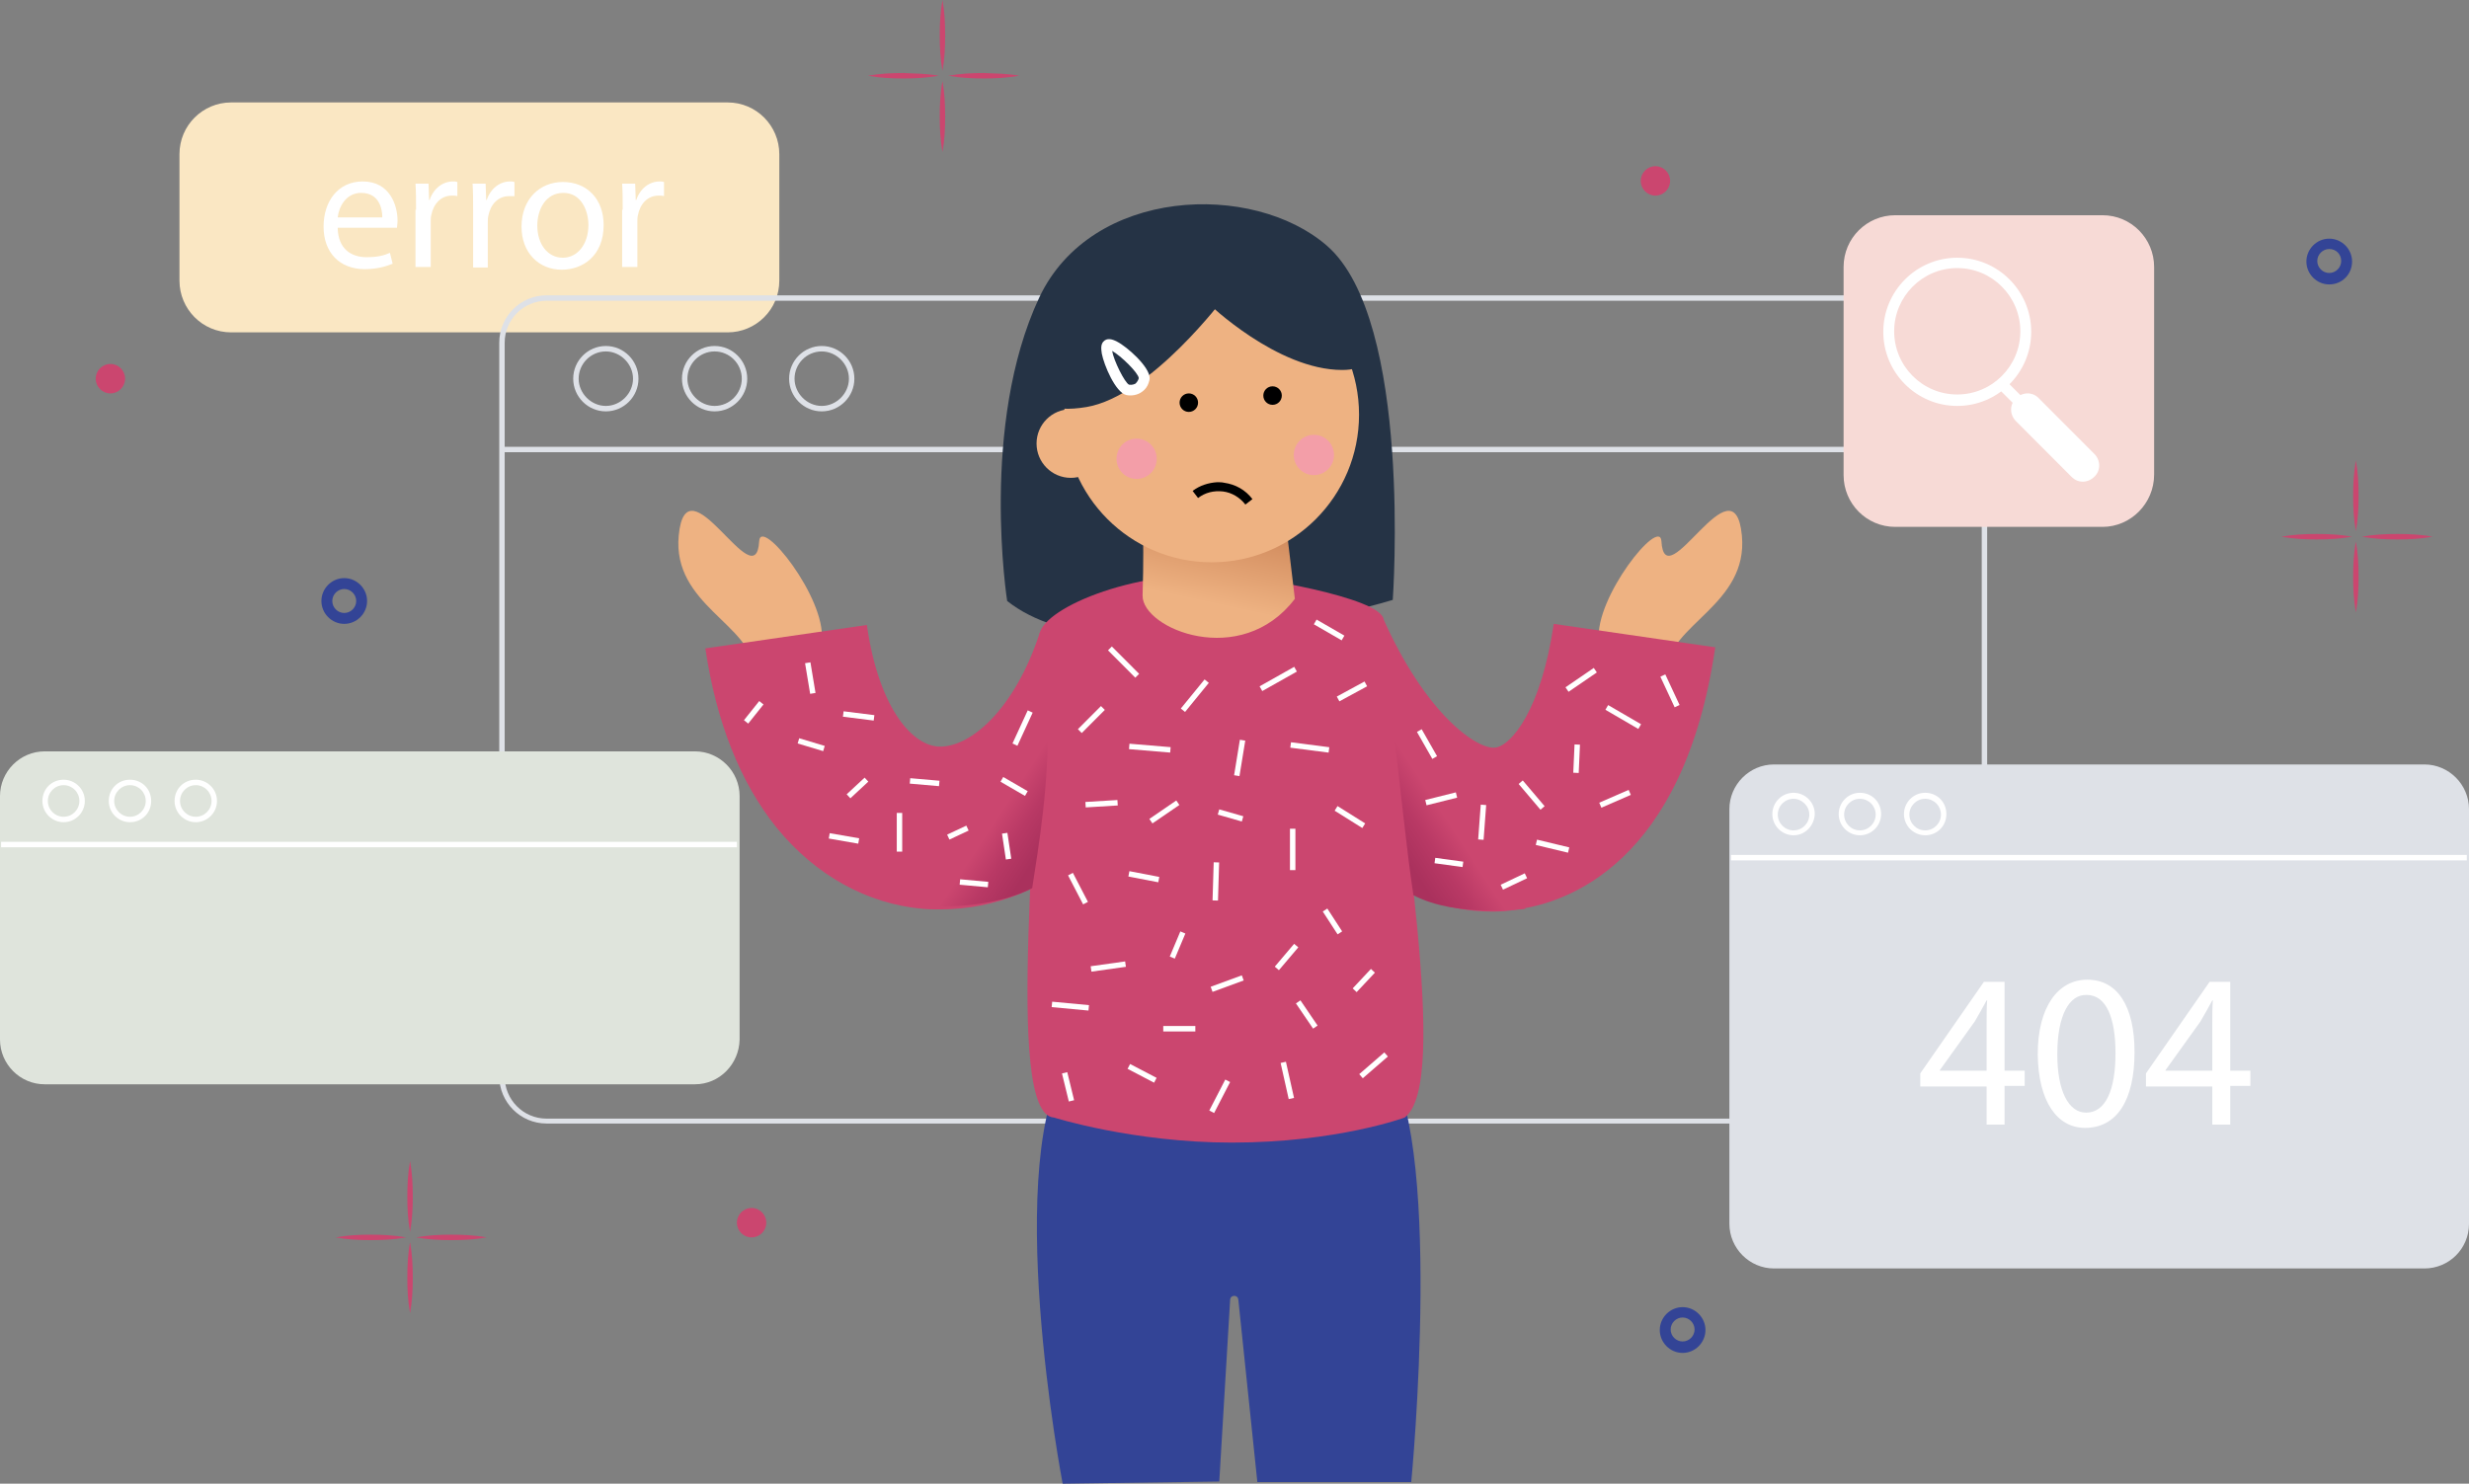 <svg xmlns="http://www.w3.org/2000/svg" width="747" height="449" viewBox="0 0 747 449" fill="none">
<rect x="0" y="0" width="747" height="449" fill="#808080" stroke="none"/>
<g clip-path="url(#clip0_44_13761)">
<path d="M220.151 100.584H69.928C61.207 100.584 54.297 93.493 54.297 84.919V46.664C54.297 37.925 61.372 31 69.928 31H220.151C228.871 31 235.782 38.09 235.782 46.664V84.919C235.782 93.658 228.707 100.584 220.151 100.584Z" fill="#FAE7C3"/>
<path d="M586.742 340.007H165.362C157.464 340.007 151.047 333.576 151.047 325.661V103.717C151.047 95.802 157.464 89.371 165.362 89.371H586.907C594.804 89.371 601.221 95.802 601.221 103.717V325.826C601.057 333.741 594.64 340.007 586.742 340.007ZM165.362 91.02C158.451 91.02 152.692 96.627 152.692 103.717V325.826C152.692 332.751 158.287 338.523 165.362 338.523H586.907C593.817 338.523 599.576 332.916 599.576 325.826V103.717C599.576 96.791 593.982 91.02 586.907 91.02H165.362Z" fill="#DEE1E7"/>
<path d="M598.917 135.211H152.691V136.86H598.917V135.211Z" fill="#DEE1E7"/>
<path d="M183.298 124.493C177.868 124.493 173.426 120.041 173.426 114.6C173.426 109.158 177.868 104.706 183.298 104.706C188.728 104.706 193.17 109.158 193.17 114.6C193.17 120.041 188.728 124.493 183.298 124.493ZM183.298 106.355C178.691 106.355 175.071 110.148 175.071 114.6C175.071 119.052 178.856 122.844 183.298 122.844C187.741 122.844 191.525 119.052 191.525 114.6C191.525 110.148 187.741 106.355 183.298 106.355Z" fill="#DEE1E7"/>
<path d="M216.204 124.493C210.775 124.493 206.332 120.041 206.332 114.6C206.332 109.158 210.775 104.706 216.204 104.706C221.634 104.706 226.077 109.158 226.077 114.6C226.077 120.041 221.634 124.493 216.204 124.493ZM216.204 106.355C211.597 106.355 207.977 110.148 207.977 114.6C207.977 119.052 211.762 122.844 216.204 122.844C220.811 122.844 224.431 119.052 224.431 114.6C224.431 110.148 220.811 106.355 216.204 106.355Z" fill="#DEE1E7"/>
<path d="M248.618 124.493C243.189 124.493 238.746 120.041 238.746 114.6C238.746 109.158 243.189 104.706 248.618 104.706C254.048 104.706 258.491 109.158 258.491 114.6C258.491 120.041 254.048 124.493 248.618 124.493ZM248.618 106.355C244.011 106.355 240.391 110.148 240.391 114.6C240.391 119.052 244.176 122.844 248.618 122.844C253.061 122.844 256.845 119.052 256.845 114.6C256.845 110.148 253.061 106.355 248.618 106.355Z" fill="#DEE1E7"/>
<path d="M248.618 193.748C249.934 180.886 230.189 156.317 229.696 163.738C228.709 181.711 207.648 137.85 205.344 162.089C203.37 183.03 227.721 189.131 228.051 202.817C228.38 216.503 248.618 193.748 248.618 193.748Z" fill="#EEB282"/>
<path d="M483.739 193.748C482.422 180.886 502.167 156.317 502.661 163.738C503.648 181.711 524.709 137.85 527.012 162.089C528.987 183.03 504.635 189.131 504.306 202.817C503.977 216.503 483.739 193.748 483.739 193.748Z" fill="#EEB282"/>
<path d="M284.651 275.204C282.841 275.204 281.031 275.204 279.221 275.039C262.274 273.555 246.643 264.816 234.961 250.471C223.937 236.785 216.697 218.482 213.406 196.221L262.274 189.131C265.729 213.535 275.437 225.077 283.499 225.902C293.042 226.726 306.864 215.184 314.597 191.439L361.49 206.939C347.504 248.987 317.723 275.204 284.651 275.204Z" fill="#CB466F"/>
<path d="M451.49 275.864C421.215 275.864 392.585 251.46 373.828 208.918L418.253 186.657C431.416 216.503 447.212 227.056 452.477 226.231C457.249 225.572 466.298 214.854 470.083 188.801L518.95 195.891C509.407 261.353 474.031 273.226 459.059 275.204C456.59 275.699 453.958 275.864 451.49 275.864Z" fill="#CB466F"/>
<path d="M321.507 449C321.507 449 302.421 349.405 323.975 319.56C345.53 289.715 405.586 305.214 418.255 319.56C437.342 341.161 426.976 448.505 426.976 448.505H380.412L374.653 393.267C374.488 391.783 372.349 391.783 372.185 393.267L368.894 448.34L321.507 449Z" fill="#334496"/>
<path d="M304.724 181.876C304.724 181.876 296.332 128.616 314.431 90.031C330.227 56.558 379.095 54.909 401.472 74.366C427.469 96.956 421.381 181.546 421.381 181.546C421.381 181.546 336.973 207.434 304.724 181.876Z" fill="#253345"/>
<path d="M318.872 338.193C318.872 338.193 342.894 345.778 372.675 345.778C404.431 345.778 424.998 338.193 424.998 338.193C438.984 327.64 423.188 245.029 418.581 187.482C418.088 180.721 378.105 174.291 371.359 173.961C342.071 172.312 314.265 184.679 314.429 192.594C315.252 239.753 303.405 337.368 318.872 338.193Z" fill="#CB466F"/>
<path d="M345.857 161.924C345.857 161.924 346.021 170.168 345.692 180.227C345.528 190.285 375.473 202.652 391.763 181.216L389.295 160.44L345.857 161.924Z" fill="url(#paint0_linear_44_13761)"/>
<path d="M366.59 170.168C391.216 170.168 411.179 150.162 411.179 125.483C411.179 100.803 391.216 80.797 366.59 80.797C341.963 80.797 322 100.803 322 125.483C322 150.162 341.963 170.168 366.59 170.168Z" fill="#EEB282"/>
<path d="M359.68 124.658C361.225 124.658 362.477 123.403 362.477 121.855C362.477 120.307 361.225 119.052 359.68 119.052C358.135 119.052 356.883 120.307 356.883 121.855C356.883 123.403 358.135 124.658 359.68 124.658Z" fill="black"/>
<path d="M368.236 145.929C368.894 145.929 369.717 145.929 370.375 146.094C373.83 146.589 376.792 148.238 378.931 151.041L376.792 152.69C375.147 150.546 372.679 149.062 370.046 148.732C367.249 148.403 364.616 149.062 362.477 150.711L360.832 148.567C362.971 146.919 365.604 146.094 368.236 145.929Z" fill="black"/>
<path d="M385.016 122.515C386.561 122.515 387.813 121.259 387.813 119.711C387.813 118.163 386.561 116.908 385.016 116.908C383.471 116.908 382.219 118.163 382.219 119.711C382.219 121.259 383.471 122.515 385.016 122.515Z" fill="black"/>
<path d="M343.885 144.94C347.247 144.94 349.973 142.208 349.973 138.839C349.973 135.469 347.247 132.738 343.885 132.738C340.523 132.738 337.797 135.469 337.797 138.839C337.797 142.208 340.523 144.94 343.885 144.94Z" fill="#F39EA8"/>
<path d="M397.521 143.785C400.884 143.785 403.609 141.054 403.609 137.684C403.609 134.315 400.884 131.583 397.521 131.583C394.159 131.583 391.434 134.315 391.434 137.684C391.434 141.054 394.159 143.785 397.521 143.785Z" fill="#F39EA8"/>
<path d="M370.537 89.866C370.537 89.866 348.16 119.876 328.744 123.174C284.978 130.429 341.085 61.34 374.979 76.345C378.435 77.994 367.246 86.898 370.537 89.866Z" fill="#253345"/>
<path d="M365.437 91.68C365.437 91.68 386.333 111.961 406.078 111.961C434.049 112.126 364.614 58.207 365.437 91.68Z" fill="#253345"/>
<path d="M323.975 144.61C329.7 144.61 334.341 139.959 334.341 134.222C334.341 128.485 329.7 123.834 323.975 123.834C318.25 123.834 313.609 128.485 313.609 134.222C313.609 139.959 318.25 144.61 323.975 144.61Z" fill="#EEB282"/>
<path d="M347.502 115.919C347.173 116.908 346.515 117.898 345.528 118.557C344.212 119.546 342.402 119.876 340.756 119.546C337.465 118.722 334.01 110.477 333.352 107.015C333.188 105.696 332.858 104.047 334.175 103.057C335.491 102.068 337.301 103.057 337.959 103.387C340.921 104.871 347.831 110.972 347.831 114.435C347.831 114.93 347.667 115.424 347.502 115.919ZM336.478 106.19C336.972 109.158 340.263 115.754 341.579 116.414C342.566 116.578 343.224 116.249 343.553 116.084C344.047 115.589 344.376 115.094 344.541 114.435C344.376 112.786 339.111 107.674 336.478 106.19Z" fill="white"/>
<path d="M712.776 139.333C713.434 142.961 713.598 146.424 713.598 150.051C713.598 153.679 713.434 157.142 712.776 160.769C712.118 157.142 711.953 153.679 711.953 150.051C711.953 146.589 712.118 142.961 712.776 139.333Z" fill="#CB466F"/>
<path d="M712.776 163.902C713.434 167.53 713.598 170.993 713.598 174.62C713.598 178.248 713.434 181.711 712.776 185.338C712.118 181.711 711.953 178.248 711.953 174.62C711.953 170.993 712.118 167.365 712.776 163.902Z" fill="#CB466F"/>
<path d="M735.976 162.418C732.356 163.078 728.901 163.243 725.281 163.243C721.661 163.243 718.206 163.078 714.586 162.418C718.206 161.759 721.661 161.594 725.281 161.594C728.901 161.594 732.521 161.759 735.976 162.418Z" fill="#CB466F"/>
<path d="M711.624 162.418C708.004 163.078 704.549 163.243 700.929 163.243C697.309 163.243 693.854 163.078 690.234 162.418C693.854 161.759 697.309 161.594 700.929 161.594C704.549 161.594 708.004 161.759 711.624 162.418Z" fill="#CB466F"/>
<path d="M285.143 0C285.801 3.628 285.966 7.09 285.966 10.718C285.966 14.346 285.801 17.808 285.143 21.436C284.485 17.808 284.32 14.346 284.32 10.718C284.32 7.09 284.485 3.628 285.143 0Z" fill="#CB466F"/>
<path d="M285.143 24.569C285.801 28.197 285.966 31.659 285.966 35.287C285.966 38.914 285.801 42.377 285.143 46.005C284.485 42.377 284.32 38.914 284.32 35.287C284.32 31.659 284.485 28.032 285.143 24.569Z" fill="#CB466F"/>
<path d="M308.343 22.92C304.723 23.579 301.268 23.744 297.648 23.744C294.028 23.744 290.573 23.579 286.953 22.92C290.573 22.26 294.028 22.096 297.648 22.096C301.268 22.26 304.888 22.26 308.343 22.92Z" fill="#CB466F"/>
<path d="M283.991 22.92C280.372 23.579 276.916 23.744 273.296 23.744C269.677 23.744 266.221 23.579 262.602 22.92C266.221 22.26 269.677 22.096 273.296 22.096C276.916 22.26 280.372 22.26 283.991 22.92Z" fill="#CB466F"/>
<path d="M124.061 351.384C124.719 355.012 124.884 358.475 124.884 362.102C124.884 365.73 124.719 369.193 124.061 372.82C123.403 369.193 123.238 365.73 123.238 362.102C123.238 358.64 123.403 355.012 124.061 351.384Z" fill="#CB466F"/>
<path d="M124.061 375.953C124.719 379.581 124.884 383.043 124.884 386.671C124.884 390.299 124.719 393.761 124.061 397.389C123.403 393.761 123.238 390.299 123.238 386.671C123.238 383.043 123.403 379.416 124.061 375.953Z" fill="#CB466F"/>
<path d="M147.261 374.469C143.641 375.129 140.186 375.294 136.566 375.294C132.946 375.294 129.491 375.129 125.871 374.469C129.491 373.81 132.946 373.645 136.566 373.645C140.186 373.645 143.806 373.81 147.261 374.469Z" fill="#CB466F"/>
<path d="M122.909 374.469C119.29 375.129 115.834 375.294 112.214 375.294C108.595 375.294 105.139 375.129 101.52 374.469C105.139 373.81 108.595 373.645 112.214 373.645C115.67 373.645 119.29 373.81 122.909 374.469Z" fill="#CB466F"/>
<path d="M104.153 188.801C100.368 188.801 97.242 185.668 97.242 181.875C97.242 178.083 100.368 174.95 104.153 174.95C107.937 174.95 111.063 178.083 111.063 181.875C111.063 185.668 107.937 188.801 104.153 188.801ZM104.153 178.248C102.178 178.248 100.533 179.897 100.533 181.875C100.533 183.854 102.178 185.503 104.153 185.503C106.127 185.503 107.773 183.854 107.773 181.875C107.773 179.897 106.127 178.248 104.153 178.248Z" fill="#334496"/>
<path d="M509.079 409.426C505.294 409.426 502.168 406.293 502.168 402.501C502.168 398.708 505.294 395.575 509.079 395.575C512.863 395.575 515.989 398.708 515.989 402.501C515.989 406.293 512.863 409.426 509.079 409.426ZM509.079 398.708C507.104 398.708 505.459 400.357 505.459 402.336C505.459 404.314 507.104 405.963 509.079 405.963C511.053 405.963 512.698 404.314 512.698 402.336C512.698 400.357 511.053 398.708 509.079 398.708Z" fill="#334496"/>
<path d="M704.715 86.074C700.931 86.074 697.805 82.941 697.805 79.148C697.805 75.356 700.931 72.223 704.715 72.223C708.5 72.223 711.626 75.356 711.626 79.148C711.626 82.941 708.664 86.074 704.715 86.074ZM704.715 75.356C702.741 75.356 701.095 77.004 701.095 78.983C701.095 80.962 702.741 82.611 704.715 82.611C706.69 82.611 708.335 80.962 708.335 78.983C708.335 77.004 706.854 75.356 704.715 75.356Z" fill="#334496"/>
<path d="M500.853 59.196C503.306 59.196 505.295 57.203 505.295 54.744C505.295 52.285 503.306 50.292 500.853 50.292C498.399 50.292 496.41 52.285 496.41 54.744C496.41 57.203 498.399 59.196 500.853 59.196Z" fill="#CB466F"/>
<path d="M227.392 374.469C229.845 374.469 231.834 372.476 231.834 370.017C231.834 367.558 229.845 365.565 227.392 365.565C224.938 365.565 222.949 367.558 222.949 370.017C222.949 372.476 224.938 374.469 227.392 374.469Z" fill="#CB466F"/>
<path d="M33.4 119.052C35.853 119.052 37.842 117.059 37.842 114.6C37.842 112.141 35.853 110.148 33.4 110.148C30.946 110.148 28.957 112.141 28.957 114.6C28.957 117.059 30.946 119.052 33.4 119.052Z" fill="#CB466F"/>
<path d="M312.292 268.773C314.267 256.077 317.558 236.125 316.899 217.822C316.241 199.519 281.359 274.215 281.359 274.215C281.359 274.215 299.129 275.534 312.292 268.773Z" fill="url(#paint1_linear_44_13761)"/>
<path d="M427.632 270.917C425.658 258.22 423.354 234.971 420.886 214.359C418.583 196.221 461.527 275.039 461.527 275.039C461.527 275.039 440.795 277.842 427.632 270.917Z" fill="url(#paint2_linear_44_13761)"/>
<path d="M733.509 383.868H536.723C529.318 383.868 523.23 377.767 523.23 370.347V244.864C523.23 237.444 529.318 231.343 536.723 231.343H733.509C740.913 231.343 747.001 237.444 747.001 244.864V370.347C747.001 377.932 740.913 383.868 733.509 383.868Z" fill="#DEE1E7"/>
<path d="M746.342 258.715H523.723V260.364H746.342V258.715Z" fill="white"/>
<path d="M601.054 340.501V328.794H580.98V324.837L600.231 297.135H606.484V324.012H612.572V328.629H606.484V340.336H601.054V340.501ZM601.054 324.012V309.502C601.054 307.193 601.054 305.05 601.219 302.741H601.054C599.738 305.214 598.586 307.193 597.434 309.172L586.904 323.847V324.012H601.054Z" fill="white"/>
<path d="M645.807 318.406C645.807 333.081 640.377 341.326 630.834 341.326C622.443 341.326 616.684 333.411 616.52 319.065C616.52 304.555 622.772 296.475 631.492 296.475C640.706 296.475 645.807 304.555 645.807 318.406ZM622.443 319.065C622.443 330.278 625.898 336.709 631.163 336.709C637.087 336.709 640.048 329.783 640.048 318.735C640.048 308.018 637.251 301.092 631.328 301.092C626.063 300.927 622.443 307.193 622.443 319.065Z" fill="white"/>
<path d="M669.335 340.501V328.794H649.262V324.837L668.513 297.135H674.765V324.012H680.853V328.629H674.765V340.336H669.335V340.501ZM669.335 324.012V309.502C669.335 307.193 669.335 305.05 669.5 302.741H669.335C668.019 305.214 666.867 307.193 665.715 309.172L655.185 323.847V324.012H669.335Z" fill="white"/>
<path d="M542.644 252.779C539.188 252.779 536.227 249.976 536.227 246.348C536.227 242.886 539.024 239.917 542.644 239.917C546.099 239.917 549.061 242.721 549.061 246.348C548.896 249.976 546.099 252.779 542.644 252.779ZM542.644 241.731C540.011 241.731 537.872 243.875 537.872 246.513C537.872 249.151 540.011 251.295 542.644 251.295C545.276 251.295 547.415 249.151 547.415 246.513C547.415 243.875 545.112 241.731 542.644 241.731Z" fill="white"/>
<path d="M562.718 252.779C559.262 252.779 556.301 249.976 556.301 246.348C556.301 242.886 559.098 239.917 562.718 239.917C566.338 239.917 569.135 242.721 569.135 246.348C569.135 249.976 566.173 252.779 562.718 252.779ZM562.718 241.731C560.085 241.731 557.946 243.875 557.946 246.513C557.946 249.151 560.085 251.295 562.718 251.295C565.35 251.295 567.489 249.151 567.489 246.513C567.489 243.875 565.35 241.731 562.718 241.731Z" fill="white"/>
<path d="M582.464 252.779C579.009 252.779 576.047 249.976 576.047 246.348C576.047 242.886 578.844 239.917 582.464 239.917C586.084 239.917 588.881 242.721 588.881 246.348C588.881 249.976 586.084 252.779 582.464 252.779ZM582.464 241.731C579.831 241.731 577.692 243.875 577.692 246.513C577.692 249.151 579.831 251.295 582.464 251.295C585.096 251.295 587.235 249.151 587.235 246.513C587.235 243.875 585.096 241.731 582.464 241.731Z" fill="white"/>
<path d="M210.279 328.134H13.492C6.088 328.134 0 322.033 0 314.613V240.907C0 233.487 6.088 227.385 13.492 227.385H210.279C217.683 227.385 223.771 233.487 223.771 240.907V314.613C223.606 322.033 217.683 328.134 210.279 328.134Z" fill="#DFE4DC"/>
<path d="M222.947 254.758H0.328V256.406H222.947V254.758Z" fill="white"/>
<path d="M19.249 248.821C15.794 248.821 12.832 246.018 12.832 242.391C12.832 238.763 15.629 235.96 19.249 235.96C22.704 235.96 25.666 238.763 25.666 242.391C25.666 246.018 22.704 248.821 19.249 248.821ZM19.249 237.609C16.616 237.609 14.477 239.752 14.477 242.391C14.477 245.029 16.616 247.173 19.249 247.173C21.882 247.173 24.021 245.029 24.021 242.391C24.021 239.752 21.882 237.609 19.249 237.609Z" fill="white"/>
<path d="M39.323 248.821C35.868 248.821 32.906 246.018 32.906 242.391C32.906 238.763 35.703 235.96 39.323 235.96C42.943 235.96 45.74 238.763 45.74 242.391C45.74 246.018 42.943 248.821 39.323 248.821ZM39.323 237.609C36.691 237.609 34.552 239.752 34.552 242.391C34.552 245.029 36.691 247.173 39.323 247.173C41.956 247.173 44.095 245.029 44.095 242.391C44.095 239.752 41.956 237.609 39.323 237.609Z" fill="white"/>
<path d="M59.233 248.821C55.778 248.821 52.816 246.018 52.816 242.391C52.816 238.763 55.614 235.96 59.233 235.96C62.689 235.96 65.65 238.763 65.65 242.391C65.65 246.018 62.689 248.821 59.233 248.821ZM59.233 237.609C56.601 237.609 54.462 239.752 54.462 242.391C54.462 245.029 56.601 247.173 59.233 247.173C61.866 247.173 64.005 245.029 64.005 242.391C64.005 239.752 61.866 237.609 59.233 237.609Z" fill="white"/>
<path d="M636.101 159.45H573.412C564.692 159.45 557.781 152.36 557.781 143.786V80.797C557.781 72.058 564.856 65.132 573.412 65.132H636.101C644.822 65.132 651.732 72.223 651.732 80.797V143.621C651.732 152.36 644.657 159.45 636.101 159.45Z" fill="#F7DAD6"/>
<path d="M592.17 122.844C579.83 122.844 569.793 112.786 569.793 100.419C569.793 88.052 579.83 77.994 592.17 77.994C604.51 77.994 614.547 88.052 614.547 100.419C614.547 112.786 604.51 122.844 592.17 122.844ZM592.17 81.127C581.64 81.127 573.084 89.701 573.084 100.254C573.084 110.807 581.64 119.381 592.17 119.381C602.7 119.381 611.256 110.807 611.256 100.254C611.256 89.701 602.7 81.127 592.17 81.127Z" fill="white"/>
<path d="M607.393 115.692L605.066 118.024L628.684 141.693L631.011 139.361L607.393 115.692Z" fill="white"/>
<path d="M630.18 145.764C628.864 145.764 627.712 145.27 626.725 144.28L609.942 127.461C607.967 125.483 607.967 122.35 609.942 120.536C611.916 118.557 615.042 118.557 616.852 120.536L633.635 137.355C635.61 139.333 635.61 142.466 633.635 144.28C632.648 145.27 631.332 145.764 630.18 145.764Z" fill="white"/>
<path d="M102.176 69.09C102.341 75.356 106.29 77.829 110.897 77.829C114.188 77.829 116.162 77.334 117.972 76.51L118.795 79.808C117.149 80.467 114.352 81.457 110.403 81.457C102.67 81.457 97.898 76.345 97.898 68.595C97.898 60.845 102.341 54.909 109.745 54.909C117.972 54.909 120.276 62.164 120.276 66.781C120.276 67.77 120.111 68.43 120.111 68.925H102.176V69.09ZM115.668 65.792C115.668 62.824 114.517 58.372 109.252 58.372C104.644 58.372 102.505 62.659 102.176 65.792H115.668Z" fill="white"/>
<path d="M125.872 63.483C125.872 60.515 125.872 57.877 125.707 55.569H129.656L129.82 60.515H129.985C131.137 57.053 133.934 54.909 137.06 54.909C137.554 54.909 137.883 54.909 138.376 55.074V59.361C137.883 59.196 137.389 59.196 136.731 59.196C133.44 59.196 131.137 61.669 130.479 65.132C130.314 65.792 130.314 66.451 130.314 67.276V80.797H125.707V63.483H125.872Z" fill="white"/>
<path d="M143.145 63.483C143.145 60.515 143.145 57.877 142.98 55.569H146.929L147.094 60.515H147.258C148.41 57.053 151.207 54.909 154.334 54.909C154.827 54.909 155.156 54.909 155.65 55.074V59.361C155.156 59.361 154.663 59.361 154.004 59.361C150.714 59.361 148.41 61.834 147.752 65.297C147.588 65.957 147.588 66.616 147.588 67.441V80.962H143.145V63.483Z" fill="white"/>
<path d="M182.634 68.1C182.634 77.499 176.217 81.621 169.965 81.621C163.054 81.621 157.789 76.51 157.789 68.595C157.789 60.185 163.383 55.074 170.294 55.074C177.698 55.074 182.634 60.35 182.634 68.1ZM162.561 68.265C162.561 73.871 165.687 77.994 170.294 77.994C174.736 77.994 178.027 73.871 178.027 68.1C178.027 63.813 175.888 58.372 170.458 58.372C165.029 58.372 162.561 63.483 162.561 68.265Z" fill="white"/>
<path d="M188.395 63.483C188.395 60.515 188.395 57.877 188.23 55.569H192.179L192.344 60.515H192.508C193.66 57.053 196.457 54.909 199.584 54.909C200.077 54.909 200.406 54.909 200.9 55.074V59.361C200.406 59.196 199.913 59.196 199.254 59.196C195.964 59.196 193.66 61.669 193.002 65.132C192.838 65.792 192.838 66.451 192.838 67.276V80.797H188.23V63.483H188.395Z" fill="white"/>
<path d="M336.39 195.641L335.227 196.807L343.487 205.085L344.65 203.919L336.39 195.641Z" fill="white"/>
<path d="M333.102 213.671L326.121 220.667L327.285 221.833L334.265 214.837L333.102 213.671Z" fill="white"/>
<path d="M341.719 225.065L341.582 226.708L354.043 227.749L354.18 226.106L341.719 225.065Z" fill="white"/>
<path d="M364.45 205.61L357.262 214.416L358.535 215.46L365.724 206.654L364.45 205.61Z" fill="white"/>
<path d="M375.129 223.867L373.379 234.607L375.003 234.873L376.753 224.132L375.129 223.867Z" fill="white"/>
<path d="M355.894 242.245L347.742 247.826L348.67 249.188L356.822 243.607L355.894 242.245Z" fill="white"/>
<path d="M338.077 242.107L328.387 242.696L328.486 244.342L338.177 243.753L338.077 242.107Z" fill="white"/>
<path d="M324.604 264.151L323.145 264.912L327.7 273.69L329.159 272.929L324.604 264.151Z" fill="white"/>
<path d="M318.337 303.135L318.184 304.777L329.323 305.823L329.476 304.181L318.337 303.135Z" fill="white"/>
<path d="M357.118 281.87L353.922 289.468L355.438 290.108L358.634 282.511L357.118 281.87Z" fill="white"/>
<path d="M341.91 321.993L341.148 323.455L349.172 327.651L349.933 326.189L341.91 321.993Z" fill="white"/>
<path d="M361.653 310.491H351.945V312.14H361.653V310.491Z" fill="white"/>
<path d="M367.208 260.947L366.859 272.484L368.504 272.534L368.852 260.997L367.208 260.947Z" fill="white"/>
<path d="M391.544 285.624L385.684 292.534L386.937 293.602L392.798 286.692L391.544 285.624Z" fill="white"/>
<path d="M401.587 274.949L400.207 275.847L404.691 282.76L406.07 281.861L401.587 274.949Z" fill="white"/>
<path d="M370.712 326.699L365.871 336.072L367.332 336.83L372.173 327.457L370.712 326.699Z" fill="white"/>
<path d="M418.831 318.484L411.238 325.062L412.314 326.309L419.907 319.731L418.831 318.484Z" fill="white"/>
<path d="M393.449 302.731L392.09 303.659L397.279 311.289L398.639 310.361L393.449 302.731Z" fill="white"/>
<path d="M414.779 293.224L409.254 299.109L410.452 300.239L415.977 294.354L414.779 293.224Z" fill="white"/>
<path d="M391.927 250.8H390.281V263.332H391.927V250.8Z" fill="white"/>
<path d="M390.593 224.629L390.383 226.265L401.969 227.762L402.18 226.127L390.593 224.629Z" fill="white"/>
<path d="M391.564 201.798L381.094 207.697L381.9 209.134L392.37 203.236L391.564 201.798Z" fill="white"/>
<path d="M398.333 187.5L397.512 188.929L405.923 193.786L406.745 192.357L398.333 187.5Z" fill="white"/>
<path d="M412.839 206.24L404.449 210.799L405.234 212.248L413.623 207.689L412.839 206.24Z" fill="white"/>
<path d="M404.669 243.938L403.797 245.337L412.169 250.58L413.041 249.182L404.669 243.938Z" fill="white"/>
<path d="M375.715 295.166L366.289 298.622L366.854 300.17L376.28 296.714L375.715 295.166Z" fill="white"/>
<path d="M341.701 263.636L341.391 265.255L350.439 267L350.75 265.38L341.701 263.636Z" fill="white"/>
<path d="M340.413 290.948L329.984 292.412L330.213 294.045L340.641 292.581L340.413 290.948Z" fill="white"/>
<path d="M322.903 324.464L321.305 324.856L323.376 333.345L324.974 332.953L322.903 324.464Z" fill="white"/>
<path d="M389.059 321.314L387.453 321.674L389.901 332.616L391.507 332.255L389.059 321.314Z" fill="white"/>
<path d="M368.889 244.937L368.438 246.522L375.715 248.606L376.167 247.02L368.889 244.937Z" fill="white"/>
<path d="M310.942 214.971L306.324 225.002L307.818 225.693L312.436 215.662L310.942 214.971Z" fill="white"/>
<path d="M303.531 235.138L302.707 236.565L310.111 240.861L310.936 239.434L303.531 235.138Z" fill="white"/>
<path d="M304.787 252.037L303.16 252.282L304.333 260.109L305.96 259.864L304.787 252.037Z" fill="white"/>
<path d="M290.493 266.093L290.344 267.736L298.865 268.512L299.014 266.869L290.493 266.093Z" fill="white"/>
<path d="M292.367 249.855L286.555 252.579L287.252 254.073L293.064 251.349L292.367 249.855Z" fill="white"/>
<path d="M275.392 235.499L275.25 237.142L284.101 237.913L284.244 236.27L275.392 235.499Z" fill="white"/>
<path d="M272.966 246.018H271.32V257.726H272.966V246.018Z" fill="white"/>
<path d="M251.032 252.138L250.75 253.762L259.666 255.317L259.948 253.692L251.032 252.138Z" fill="white"/>
<path d="M261.591 235.328L256.164 240.375L257.283 241.584L262.711 236.537L261.591 235.328Z" fill="white"/>
<path d="M255.235 215.255L255.031 216.891L264.338 218.058L264.542 216.422L255.235 215.255Z" fill="white"/>
<path d="M241.805 223.413L241.332 224.992L249.054 227.313L249.527 225.734L241.805 223.413Z" fill="white"/>
<path d="M229.711 212.155L225.086 217.949L226.371 218.979L230.996 213.185L229.711 212.155Z" fill="white"/>
<path d="M245.197 200.434L243.574 200.705L245.115 209.976L246.738 209.705L245.197 200.434Z" fill="white"/>
<path d="M430.132 220.686L428.703 221.504L433.357 229.664L434.785 228.846L430.132 220.686Z" fill="white"/>
<path d="M440.466 239.788L431.207 242.106L431.606 243.705L440.864 241.388L440.466 239.788Z" fill="white"/>
<path d="M434.242 259.602L434.02 261.235L442.497 262.394L442.719 260.76L434.242 259.602Z" fill="white"/>
<path d="M448.004 243.508L447.223 254.031L448.863 254.154L449.644 243.63L448.004 243.508Z" fill="white"/>
<path d="M461.322 264.288L454.035 267.746L454.739 269.237L462.026 265.779L461.322 264.288Z" fill="white"/>
<path d="M460.718 236.183L459.465 237.251L466.072 245.04L467.326 243.972L460.718 236.183Z" fill="white"/>
<path d="M465.032 254.098L464.648 255.701L474.408 258.049L474.792 256.446L465.032 254.098Z" fill="white"/>
<path d="M492.752 239.04L483.848 242.917L484.503 244.429L493.407 240.552L492.752 239.04Z" fill="white"/>
<path d="M476.381 225.282L475.996 233.847L477.64 233.922L478.025 225.356L476.381 225.282Z" fill="white"/>
<path d="M486.545 213.373L485.719 214.798L495.678 220.596L496.505 219.17L486.545 213.373Z" fill="white"/>
<path d="M482.2 202.134L473.641 207.994L474.569 209.355L483.128 203.495L482.2 202.134Z" fill="white"/>
<path d="M503.838 204.088L502.348 204.786L506.667 214.047L508.157 213.349L503.838 204.088Z" fill="white"/>
</g>
<defs>
<linearGradient id="paint0_linear_44_13761" x1="371.927" y1="156.877" x2="364.15" y2="193.029" gradientUnits="userSpaceOnUse">
<stop offset="0.114" stop-color="#D48F61"/>
<stop offset="0.71" stop-color="#EEB282"/>
</linearGradient>
<linearGradient id="paint1_linear_44_13761" x1="320.064" y1="258.475" x2="301.69" y2="246.487" gradientUnits="userSpaceOnUse">
<stop offset="0.222" stop-color="#AA315D"/>
<stop offset="0.613" stop-color="#B93965"/>
<stop offset="0.979" stop-color="#CB466F"/>
</linearGradient>
<linearGradient id="paint2_linear_44_13761" x1="418.365" y1="258.395" x2="437.144" y2="246.143" gradientUnits="userSpaceOnUse">
<stop offset="0.222" stop-color="#AA315D"/>
<stop offset="0.613" stop-color="#B93965"/>
<stop offset="0.979" stop-color="#CB466F"/>
</linearGradient>
<clipPath id="clip0_44_13761">
<rect width="747" height="449" rx="60" fill="white"/>
</clipPath>
</defs>
</svg>
